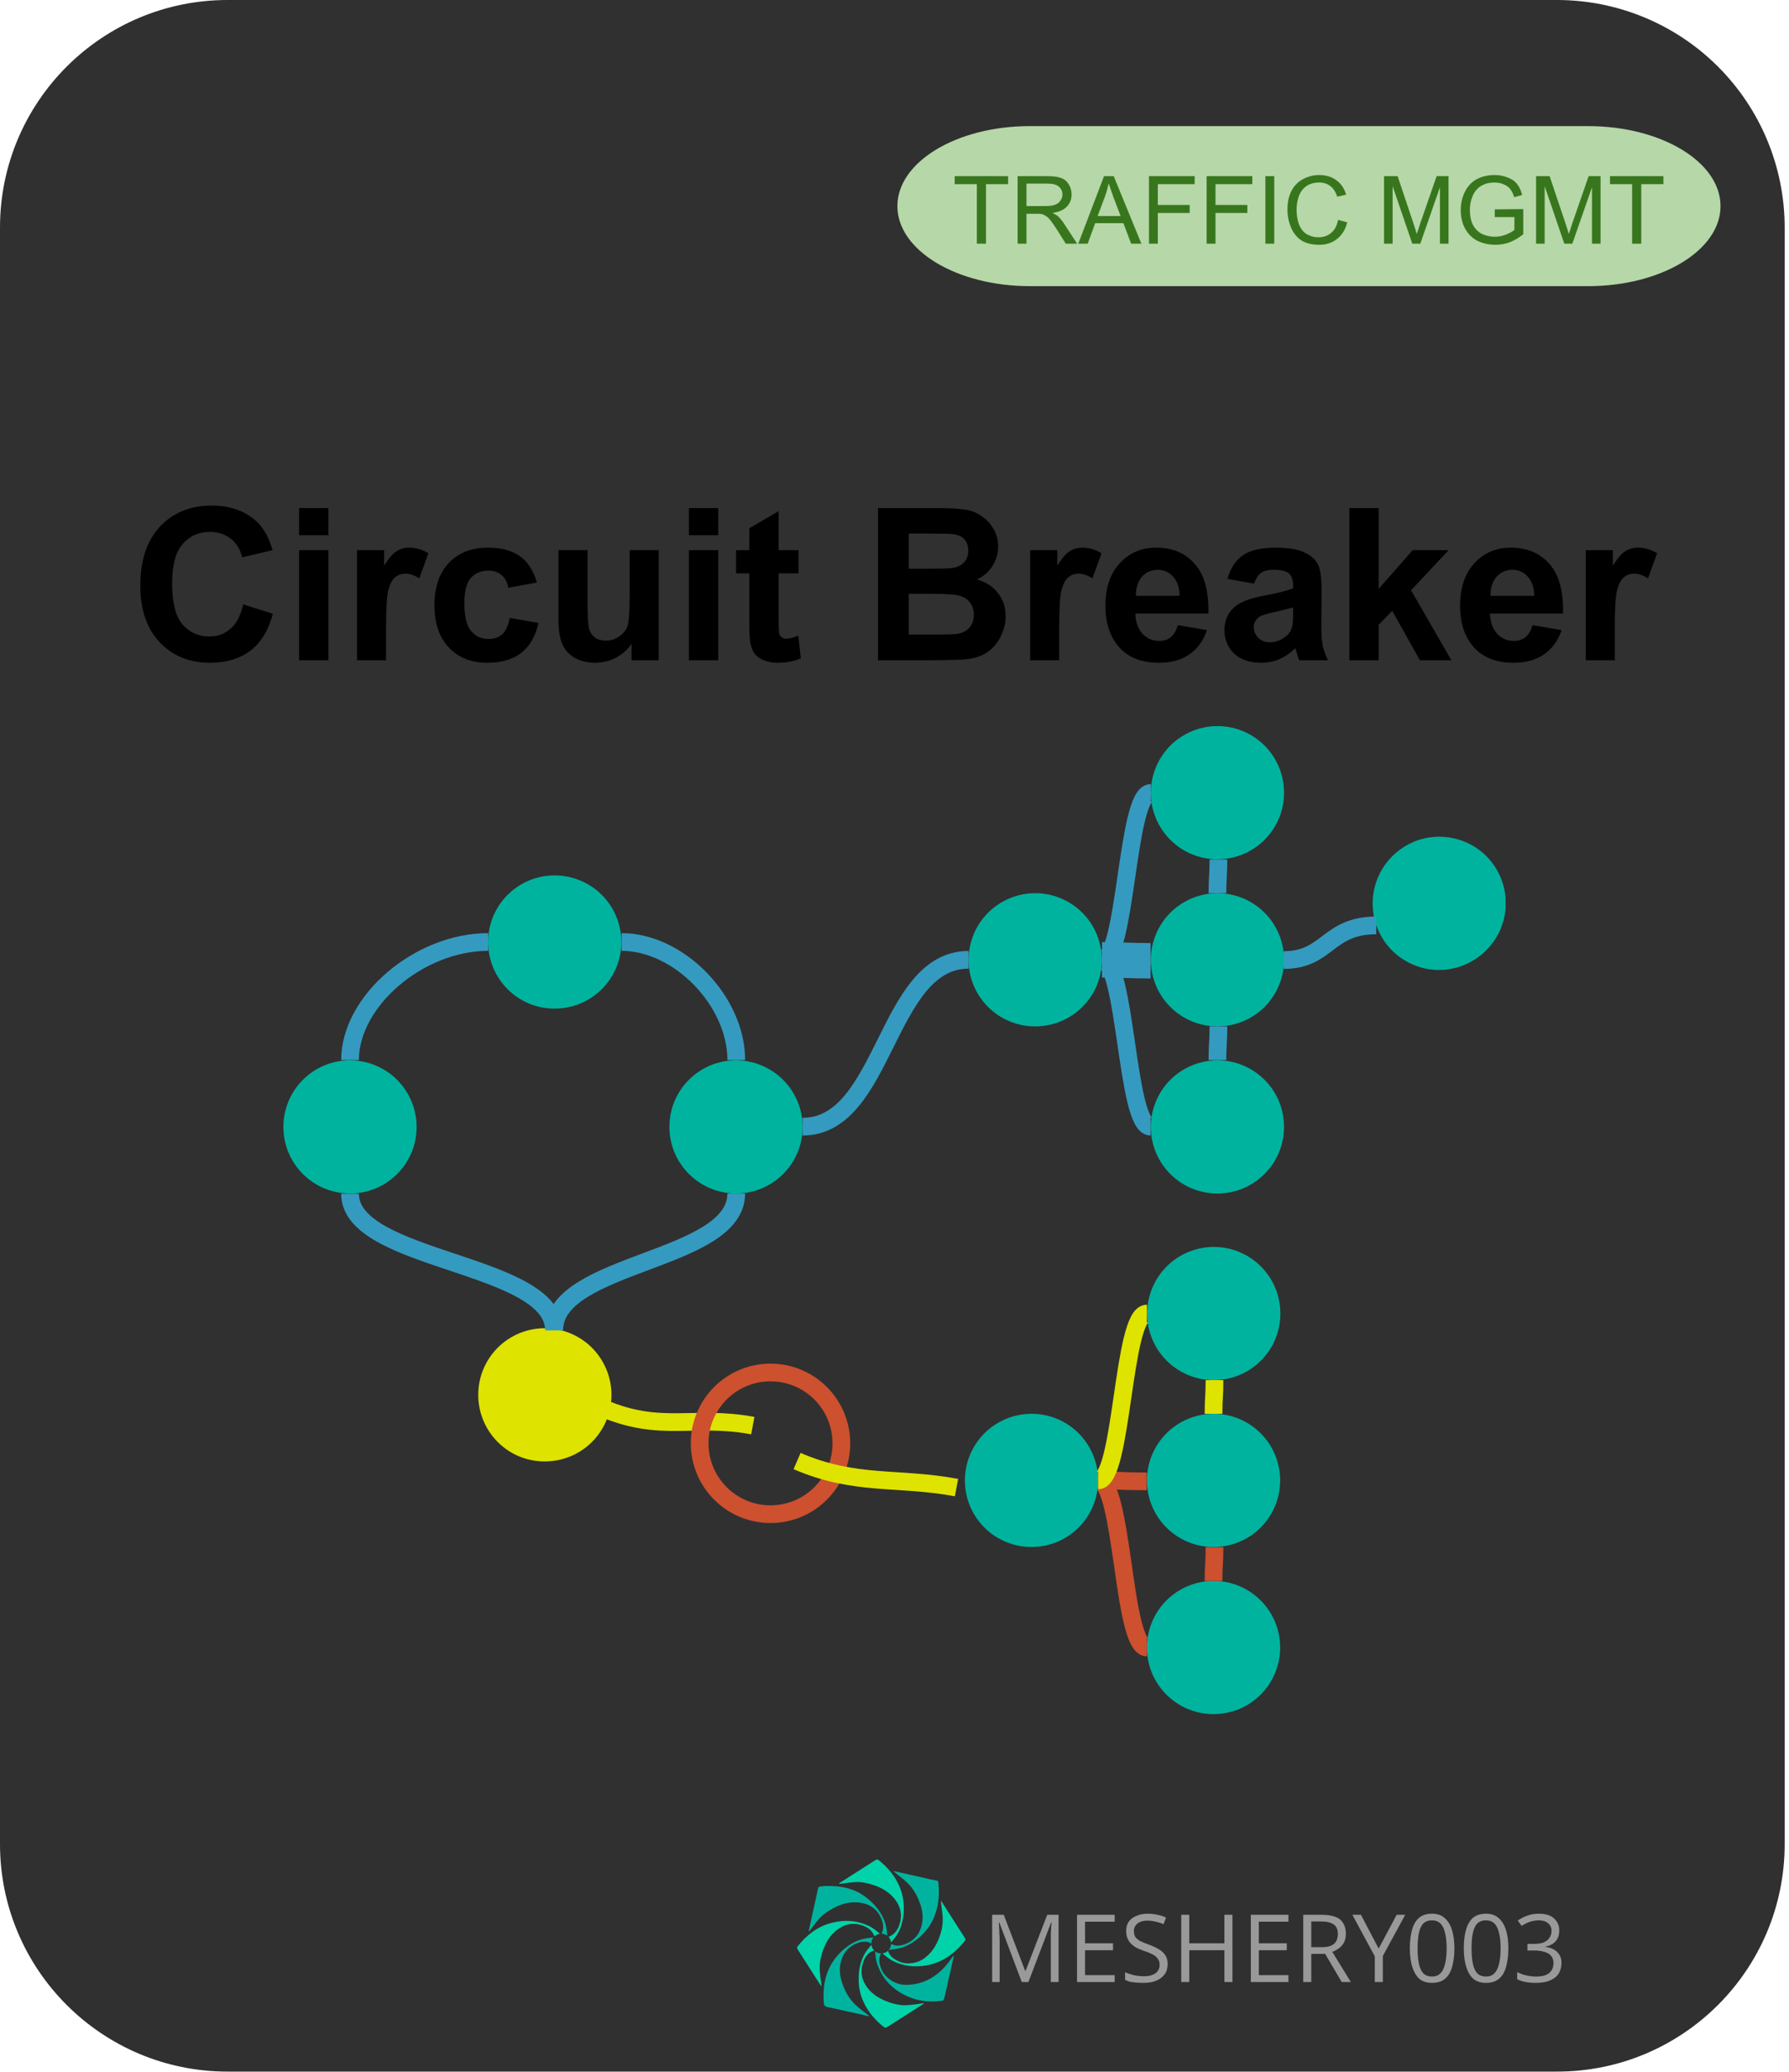 <svg width="101" height="117" viewBox="0 0 101 117" fill="none" xmlns="http://www.w3.org/2000/svg">
<path fill-rule="evenodd" clip-rule="evenodd" d="M0 12.849C0 5.753 5.753 0 12.849 0H87.906C91.314 0 94.583 1.354 96.992 3.763C99.402 6.173 100.756 9.442 100.756 12.849V104.127C100.756 111.223 95.003 116.976 87.906 116.976H12.849C5.753 116.976 0 111.223 0 104.127V12.849Z" fill="#303030"/>
<path d="M13.733 34.127L15.405 34.658C15.155 35.596 14.728 36.294 14.124 36.752C13.52 37.2 12.759 37.424 11.843 37.424C10.697 37.424 9.754 37.039 9.015 36.268C8.285 35.487 7.921 34.419 7.921 33.065C7.921 31.638 8.291 30.528 9.03 29.737C9.77 28.945 10.744 28.549 11.952 28.549C13.004 28.549 13.858 28.856 14.515 29.471C14.9 29.846 15.192 30.377 15.39 31.065L13.671 31.471C13.567 31.023 13.353 30.674 13.03 30.424C12.707 30.164 12.317 30.033 11.858 30.033C11.223 30.033 10.707 30.263 10.312 30.721C9.916 31.169 9.718 31.908 9.718 32.94C9.718 34.023 9.91 34.794 10.296 35.252C10.692 35.711 11.202 35.94 11.827 35.94C12.286 35.94 12.681 35.794 13.015 35.502C13.348 35.211 13.588 34.752 13.733 34.127ZM16.884 30.221V28.69H18.54V30.221H16.884ZM16.884 37.283V31.065H18.54V37.283H16.884ZM21.796 37.283H20.155V31.065H21.686V31.94C21.947 31.523 22.181 31.252 22.39 31.127C22.598 30.992 22.832 30.924 23.093 30.924C23.468 30.924 23.832 31.028 24.186 31.237L23.671 32.658C23.39 32.481 23.134 32.393 22.905 32.393C22.666 32.393 22.468 32.461 22.311 32.596C22.155 32.721 22.03 32.95 21.936 33.283C21.843 33.606 21.796 34.299 21.796 35.362V37.283ZM30.31 32.893L28.7 33.19C28.638 32.867 28.508 32.627 28.31 32.471C28.122 32.304 27.877 32.221 27.575 32.221C27.159 32.221 26.825 32.362 26.575 32.643C26.336 32.924 26.216 33.398 26.216 34.065C26.216 34.804 26.341 35.325 26.591 35.627C26.841 35.929 27.174 36.08 27.591 36.08C27.903 36.08 28.159 35.992 28.356 35.815C28.554 35.638 28.695 35.33 28.778 34.893L30.403 35.174C30.237 35.914 29.914 36.476 29.435 36.862C28.955 37.237 28.315 37.424 27.513 37.424C26.606 37.424 25.883 37.138 25.341 36.565C24.799 35.992 24.528 35.195 24.528 34.174C24.528 33.153 24.799 32.356 25.341 31.783C25.883 31.21 26.617 30.924 27.544 30.924C28.304 30.924 28.909 31.085 29.356 31.408C29.804 31.731 30.122 32.226 30.31 32.893ZM35.655 37.283V36.346C35.437 36.679 35.14 36.945 34.765 37.143C34.4 37.33 34.009 37.424 33.593 37.424C33.176 37.424 32.801 37.336 32.468 37.158C32.134 36.971 31.895 36.711 31.749 36.377C31.603 36.044 31.53 35.586 31.53 35.002V31.065H33.171V33.924C33.171 34.799 33.202 35.336 33.265 35.533C33.327 35.731 33.437 35.888 33.593 36.002C33.759 36.117 33.963 36.174 34.202 36.174C34.483 36.174 34.733 36.096 34.952 35.94C35.181 35.783 35.338 35.591 35.421 35.362C35.504 35.132 35.546 34.575 35.546 33.69V31.065H37.187V37.283H35.655ZM38.892 30.221V28.69H40.548V30.221H38.892ZM38.892 37.283V31.065H40.548V37.283H38.892ZM45.085 31.065V32.377H43.96V34.877C43.96 35.388 43.97 35.684 43.991 35.768C44.012 35.851 44.059 35.924 44.132 35.987C44.215 36.039 44.309 36.065 44.413 36.065C44.569 36.065 44.788 36.007 45.069 35.893L45.21 37.174C44.835 37.341 44.403 37.424 43.913 37.424C43.621 37.424 43.356 37.377 43.116 37.283C42.877 37.179 42.7 37.049 42.585 36.893C42.481 36.726 42.403 36.513 42.351 36.252C42.319 36.054 42.304 35.664 42.304 35.08V32.377H41.554V31.065H42.304V29.83L43.96 28.862V31.065H45.085ZM49.571 28.69H53.009C53.686 28.69 54.191 28.721 54.524 28.783C54.858 28.835 55.155 28.955 55.415 29.143C55.686 29.32 55.91 29.559 56.087 29.862C56.264 30.153 56.352 30.487 56.352 30.862C56.352 31.257 56.243 31.627 56.024 31.971C55.806 32.304 55.514 32.554 55.149 32.721C55.67 32.867 56.071 33.127 56.352 33.502C56.634 33.867 56.774 34.299 56.774 34.799C56.774 35.184 56.681 35.565 56.493 35.94C56.316 36.304 56.071 36.596 55.759 36.815C55.446 37.033 55.056 37.169 54.587 37.221C54.306 37.252 53.608 37.273 52.493 37.283H49.571V28.69ZM51.306 30.127V32.112H52.446C53.123 32.112 53.545 32.101 53.712 32.08C54.004 32.049 54.233 31.95 54.399 31.783C54.577 31.606 54.665 31.377 54.665 31.096C54.665 30.835 54.592 30.622 54.446 30.455C54.3 30.289 54.082 30.19 53.79 30.158C53.613 30.138 53.118 30.127 52.306 30.127H51.306ZM51.306 33.533V35.83H52.915C53.54 35.83 53.936 35.815 54.102 35.783C54.363 35.731 54.571 35.617 54.727 35.44C54.894 35.263 54.977 35.018 54.977 34.705C54.977 34.455 54.915 34.242 54.79 34.065C54.665 33.877 54.483 33.742 54.243 33.658C54.014 33.575 53.504 33.533 52.712 33.533H51.306ZM59.8 37.283H58.159V31.065H59.69V31.94C59.951 31.523 60.185 31.252 60.394 31.127C60.602 30.992 60.836 30.924 61.097 30.924C61.472 30.924 61.836 31.028 62.19 31.237L61.675 32.658C61.394 32.481 61.138 32.393 60.909 32.393C60.67 32.393 60.472 32.461 60.315 32.596C60.159 32.721 60.034 32.95 59.94 33.283C59.847 33.606 59.8 34.299 59.8 35.362V37.283ZM66.501 35.299L68.142 35.58C67.933 36.184 67.6 36.643 67.142 36.955C66.683 37.268 66.116 37.424 65.439 37.424C64.355 37.424 63.553 37.07 63.032 36.362C62.616 35.799 62.407 35.086 62.407 34.221C62.407 33.19 62.678 32.382 63.22 31.799C63.761 31.216 64.444 30.924 65.267 30.924C66.194 30.924 66.923 31.231 67.454 31.846C67.996 32.45 68.251 33.382 68.22 34.643H64.095C64.116 35.132 64.251 35.513 64.501 35.783C64.751 36.054 65.069 36.19 65.454 36.19C65.704 36.19 65.918 36.122 66.095 35.987C66.272 35.841 66.407 35.612 66.501 35.299ZM66.595 33.643C66.584 33.164 66.459 32.799 66.22 32.549C65.991 32.299 65.704 32.174 65.36 32.174C65.006 32.174 64.709 32.304 64.47 32.565C64.241 32.836 64.126 33.195 64.126 33.643H66.595ZM70.8 32.955L69.3 32.69C69.466 32.086 69.753 31.643 70.159 31.362C70.576 31.07 71.19 30.924 72.003 30.924C72.732 30.924 73.274 31.013 73.628 31.19C73.993 31.356 74.248 31.575 74.394 31.846C74.539 32.106 74.612 32.596 74.612 33.315L74.597 35.237C74.597 35.789 74.623 36.195 74.675 36.455C74.727 36.705 74.826 36.981 74.972 37.283H73.347C73.305 37.169 73.253 37.007 73.19 36.799C73.159 36.695 73.138 36.627 73.128 36.596C72.847 36.877 72.545 37.086 72.222 37.221C71.909 37.356 71.571 37.424 71.206 37.424C70.56 37.424 70.05 37.252 69.675 36.908C69.31 36.554 69.128 36.112 69.128 35.58C69.128 35.226 69.211 34.914 69.378 34.643C69.555 34.372 69.795 34.164 70.097 34.018C70.399 33.862 70.836 33.731 71.409 33.627C72.17 33.481 72.701 33.346 73.003 33.221V33.065C73.003 32.742 72.925 32.513 72.769 32.377C72.612 32.242 72.315 32.174 71.878 32.174C71.586 32.174 71.357 32.231 71.19 32.346C71.034 32.461 70.904 32.664 70.8 32.955ZM73.003 34.299C72.795 34.362 72.461 34.445 72.003 34.549C71.545 34.643 71.243 34.737 71.097 34.83C70.888 34.987 70.784 35.179 70.784 35.408C70.784 35.638 70.868 35.841 71.034 36.018C71.211 36.184 71.43 36.268 71.69 36.268C71.993 36.268 72.279 36.169 72.55 35.971C72.748 35.825 72.878 35.643 72.94 35.424C72.982 35.289 73.003 35.023 73.003 34.627V34.299ZM76.177 37.283V28.69H77.833V33.252L79.755 31.065H81.786L79.661 33.33L81.942 37.283H80.161L78.599 34.487L77.833 35.283V37.283H76.177ZM86.522 35.299L88.163 35.58C87.955 36.184 87.621 36.643 87.163 36.955C86.705 37.268 86.137 37.424 85.46 37.424C84.377 37.424 83.575 37.07 83.054 36.362C82.637 35.799 82.429 35.086 82.429 34.221C82.429 33.19 82.7 32.382 83.241 31.799C83.783 31.216 84.465 30.924 85.288 30.924C86.215 30.924 86.944 31.231 87.476 31.846C88.017 32.45 88.272 33.382 88.241 34.643H84.116C84.137 35.132 84.272 35.513 84.522 35.783C84.772 36.054 85.09 36.19 85.476 36.19C85.726 36.19 85.939 36.122 86.116 35.987C86.293 35.841 86.429 35.612 86.522 35.299ZM86.616 33.643C86.606 33.164 86.481 32.799 86.241 32.549C86.012 32.299 85.726 32.174 85.382 32.174C85.028 32.174 84.731 32.304 84.491 32.565C84.262 32.836 84.147 33.195 84.147 33.643H86.616ZM91.165 37.283H89.524V31.065H91.056V31.94C91.316 31.523 91.55 31.252 91.759 31.127C91.967 30.992 92.201 30.924 92.462 30.924C92.837 30.924 93.201 31.028 93.556 31.237L93.04 32.658C92.759 32.481 92.504 32.393 92.274 32.393C92.035 32.393 91.837 32.461 91.681 32.596C91.524 32.721 91.399 32.95 91.306 33.283C91.212 33.606 91.165 34.299 91.165 35.362V37.283Z" fill="black"/>
<path fill-rule="evenodd" clip-rule="evenodd" d="M58.139 7.121H89.657C93.787 7.121 97.134 9.144 97.134 11.639C97.134 14.135 93.787 16.158 89.657 16.158H58.139C54.01 16.158 50.663 14.135 50.663 11.639C50.663 9.144 54.01 7.121 58.139 7.121Z" fill="#B6D7A8"/>
<path d="M55.148 13.759V10.4H53.898V9.947H56.914V10.4H55.664V13.759H55.148ZM57.45 13.759V9.947H59.137C59.481 9.947 59.742 9.983 59.919 10.056C60.096 10.118 60.236 10.238 60.34 10.415C60.445 10.582 60.497 10.775 60.497 10.993C60.497 11.254 60.408 11.478 60.231 11.665C60.054 11.853 59.783 11.973 59.419 12.025C59.554 12.087 59.658 12.15 59.731 12.212C59.877 12.348 60.012 12.52 60.137 12.728L60.809 13.759H60.169L59.669 12.962C59.523 12.733 59.403 12.561 59.309 12.447C59.215 12.322 59.127 12.238 59.044 12.197C58.971 12.145 58.898 12.108 58.825 12.087C58.762 12.077 58.669 12.072 58.544 12.072H57.95V13.759H57.45ZM57.95 11.634H59.044C59.273 11.634 59.45 11.608 59.575 11.556C59.71 11.504 59.809 11.426 59.872 11.322C59.945 11.217 59.981 11.108 59.981 10.993C59.981 10.806 59.913 10.655 59.778 10.54C59.653 10.426 59.445 10.368 59.153 10.368H57.95V11.634ZM60.876 13.759L62.329 9.947H62.876L64.438 13.759H63.86L63.423 12.603H61.829L61.407 13.759H60.876ZM61.969 12.197H63.266L62.86 11.134C62.746 10.811 62.657 10.551 62.594 10.353C62.542 10.592 62.475 10.832 62.391 11.072L61.969 12.197ZM64.867 13.759V9.947H67.445V10.4H65.367V11.572H67.164V12.025H65.367V13.759H64.867ZM68.122 13.759V9.947H70.7V10.4H68.622V11.572H70.419V12.025H68.622V13.759H68.122ZM71.439 13.759V9.947H71.939V13.759H71.439ZM75.544 12.415L76.06 12.556C75.956 12.962 75.763 13.275 75.482 13.493C75.211 13.712 74.877 13.822 74.482 13.822C74.065 13.822 73.727 13.738 73.466 13.572C73.216 13.405 73.023 13.165 72.888 12.853C72.752 12.53 72.685 12.186 72.685 11.822C72.685 11.426 72.758 11.082 72.904 10.79C73.06 10.488 73.279 10.264 73.56 10.118C73.841 9.962 74.148 9.884 74.482 9.884C74.867 9.884 75.19 9.983 75.45 10.181C75.711 10.368 75.893 10.639 75.997 10.993L75.497 11.103C75.404 10.832 75.273 10.634 75.107 10.509C74.94 10.374 74.732 10.306 74.482 10.306C74.18 10.306 73.93 10.379 73.732 10.525C73.544 10.66 73.409 10.848 73.325 11.087C73.242 11.327 73.2 11.572 73.2 11.822C73.2 12.145 73.247 12.431 73.341 12.681C73.435 12.921 73.581 13.103 73.779 13.228C73.987 13.342 74.206 13.4 74.435 13.4C74.716 13.4 74.956 13.316 75.154 13.15C75.352 12.983 75.482 12.738 75.544 12.415ZM78.138 13.759V9.947H78.904L79.81 12.65C79.893 12.9 79.95 13.087 79.982 13.212C80.034 13.077 80.102 12.874 80.185 12.603L81.107 9.947H81.779V13.759H81.294V10.572L80.185 13.759H79.732L78.622 10.509V13.759H78.138ZM84.389 12.259V11.822L85.998 11.806V13.228C85.748 13.426 85.493 13.577 85.233 13.681C84.972 13.775 84.701 13.822 84.42 13.822C84.045 13.822 83.701 13.743 83.389 13.587C83.087 13.421 82.858 13.186 82.701 12.884C82.545 12.582 82.467 12.243 82.467 11.868C82.467 11.493 82.545 11.15 82.701 10.837C82.858 10.514 83.082 10.275 83.373 10.118C83.665 9.962 83.998 9.884 84.373 9.884C84.654 9.884 84.904 9.931 85.123 10.025C85.352 10.108 85.529 10.233 85.654 10.4C85.779 10.556 85.873 10.759 85.936 11.009L85.483 11.134C85.43 10.947 85.358 10.796 85.264 10.681C85.18 10.566 85.061 10.478 84.904 10.415C84.748 10.342 84.576 10.306 84.389 10.306C84.149 10.306 83.946 10.342 83.779 10.415C83.613 10.488 83.477 10.582 83.373 10.697C83.269 10.811 83.191 10.936 83.139 11.072C83.035 11.311 82.983 11.566 82.983 11.837C82.983 12.181 83.04 12.467 83.154 12.697C83.279 12.926 83.451 13.098 83.67 13.212C83.899 13.316 84.139 13.368 84.389 13.368C84.608 13.368 84.821 13.327 85.029 13.243C85.238 13.16 85.394 13.072 85.498 12.978V12.259H84.389ZM86.721 13.759V9.947H87.486L88.393 12.65C88.476 12.9 88.533 13.087 88.564 13.212C88.617 13.077 88.684 12.874 88.768 12.603L89.689 9.947H90.361V13.759H89.877V10.572L88.768 13.759H88.314L87.205 10.509V13.759H86.721ZM92.144 13.759V10.4H90.894V9.947H93.909V10.4H92.659V13.759H92.144Z" fill="#38761D"/>
<path d="M57.685 111.919L56.419 108.56H56.388C56.399 108.622 56.404 108.706 56.404 108.81C56.414 108.914 56.419 109.029 56.419 109.154C56.43 109.268 56.435 109.388 56.435 109.513V111.919H56.013V108.122H56.669L57.873 111.279H57.904L59.123 108.122H59.763V111.919H59.326V109.482C59.326 109.367 59.326 109.258 59.326 109.154C59.336 109.039 59.341 108.93 59.341 108.826C59.352 108.721 59.362 108.633 59.373 108.56H59.341L58.06 111.919H57.685ZM62.93 111.919H60.805V108.122H62.93V108.513H61.258V109.732H62.837V110.122H61.258V111.529H62.93V111.919ZM65.922 110.904C65.922 111.133 65.865 111.326 65.75 111.482C65.636 111.638 65.48 111.758 65.282 111.841C65.084 111.924 64.844 111.966 64.563 111.966C64.427 111.966 64.292 111.961 64.157 111.951C64.032 111.94 63.912 111.924 63.797 111.904C63.693 111.872 63.599 111.836 63.516 111.794V111.372C63.651 111.424 63.813 111.477 64 111.529C64.188 111.57 64.386 111.591 64.594 111.591C64.782 111.591 64.938 111.565 65.063 111.513C65.198 111.461 65.297 111.388 65.36 111.294C65.433 111.201 65.469 111.086 65.469 110.951C65.469 110.815 65.438 110.706 65.375 110.622C65.323 110.529 65.23 110.445 65.094 110.372C64.969 110.299 64.792 110.227 64.563 110.154C64.396 110.091 64.25 110.029 64.125 109.966C64.011 109.893 63.912 109.815 63.828 109.732C63.745 109.638 63.683 109.534 63.641 109.419C63.599 109.305 63.578 109.174 63.578 109.029C63.578 108.831 63.625 108.659 63.719 108.513C63.823 108.367 63.969 108.258 64.157 108.185C64.344 108.102 64.552 108.06 64.782 108.06C64.99 108.06 65.177 108.081 65.344 108.122C65.521 108.154 65.683 108.206 65.829 108.279L65.688 108.654C65.552 108.591 65.407 108.544 65.25 108.513C65.094 108.471 64.938 108.451 64.782 108.451C64.615 108.451 64.474 108.477 64.36 108.529C64.256 108.57 64.172 108.638 64.11 108.732C64.047 108.815 64.016 108.914 64.016 109.029C64.016 109.164 64.042 109.279 64.094 109.372C64.157 109.456 64.25 109.534 64.375 109.607C64.5 109.669 64.667 109.737 64.875 109.81C65.094 109.893 65.282 109.982 65.438 110.076C65.594 110.169 65.714 110.284 65.797 110.419C65.881 110.544 65.922 110.706 65.922 110.904ZM69.578 111.919H69.125V110.122H67.141V111.919H66.688V108.122H67.141V109.732H69.125V108.122H69.578V111.919ZM72.741 111.919H70.616V108.122H72.741V108.513H71.069V109.732H72.647V110.122H71.069V111.529H72.741V111.919ZM74.608 108.122C74.921 108.122 75.176 108.159 75.374 108.232C75.582 108.305 75.733 108.424 75.827 108.591C75.931 108.747 75.983 108.945 75.983 109.185C75.983 109.383 75.947 109.549 75.874 109.685C75.801 109.82 75.707 109.93 75.592 110.013C75.478 110.096 75.353 110.164 75.217 110.216L76.264 111.919H75.749L74.811 110.326H74.03V111.919H73.577V108.122H74.608ZM74.577 108.497H74.03V109.951H74.624C74.936 109.951 75.165 109.888 75.311 109.763C75.457 109.638 75.53 109.456 75.53 109.216C75.53 108.956 75.452 108.773 75.296 108.669C75.139 108.555 74.9 108.497 74.577 108.497ZM77.834 110.029L78.85 108.122H79.334L78.068 110.451V111.919H77.615V110.466L76.35 108.122H76.834L77.834 110.029ZM82.11 110.013C82.11 110.326 82.084 110.602 82.032 110.841C81.99 111.081 81.917 111.289 81.813 111.466C81.709 111.633 81.579 111.758 81.422 111.841C81.266 111.924 81.073 111.966 80.844 111.966C80.563 111.966 80.329 111.893 80.141 111.747C79.964 111.591 79.829 111.367 79.735 111.076C79.641 110.784 79.594 110.43 79.594 110.013C79.594 109.607 79.636 109.258 79.719 108.966C79.802 108.674 79.933 108.451 80.11 108.294C80.297 108.138 80.542 108.06 80.844 108.06C81.136 108.06 81.37 108.138 81.547 108.294C81.735 108.451 81.875 108.674 81.969 108.966C82.063 109.258 82.11 109.607 82.11 110.013ZM80.032 110.013C80.032 110.367 80.058 110.664 80.11 110.904C80.162 111.133 80.245 111.31 80.36 111.435C80.485 111.549 80.646 111.607 80.844 111.607C81.042 111.607 81.198 111.549 81.313 111.435C81.438 111.31 81.526 111.133 81.579 110.904C81.641 110.664 81.672 110.367 81.672 110.013C81.672 109.659 81.641 109.367 81.579 109.138C81.526 108.898 81.438 108.721 81.313 108.607C81.198 108.492 81.042 108.435 80.844 108.435C80.646 108.435 80.485 108.492 80.36 108.607C80.245 108.721 80.162 108.898 80.11 109.138C80.058 109.367 80.032 109.659 80.032 110.013ZM85.156 110.013C85.156 110.326 85.13 110.602 85.078 110.841C85.036 111.081 84.963 111.289 84.859 111.466C84.755 111.633 84.625 111.758 84.469 111.841C84.312 111.924 84.12 111.966 83.891 111.966C83.609 111.966 83.375 111.893 83.188 111.747C83.01 111.591 82.875 111.367 82.781 111.076C82.688 110.784 82.641 110.43 82.641 110.013C82.641 109.607 82.682 109.258 82.766 108.966C82.849 108.674 82.979 108.451 83.156 108.294C83.344 108.138 83.588 108.06 83.891 108.06C84.182 108.06 84.417 108.138 84.594 108.294C84.781 108.451 84.922 108.674 85.016 108.966C85.109 109.258 85.156 109.607 85.156 110.013ZM83.078 110.013C83.078 110.367 83.104 110.664 83.156 110.904C83.208 111.133 83.292 111.31 83.406 111.435C83.531 111.549 83.693 111.607 83.891 111.607C84.088 111.607 84.245 111.549 84.359 111.435C84.484 111.31 84.573 111.133 84.625 110.904C84.688 110.664 84.719 110.367 84.719 110.013C84.719 109.659 84.688 109.367 84.625 109.138C84.573 108.898 84.484 108.721 84.359 108.607C84.245 108.492 84.088 108.435 83.891 108.435C83.693 108.435 83.531 108.492 83.406 108.607C83.292 108.721 83.208 108.898 83.156 109.138C83.104 109.367 83.078 109.659 83.078 110.013ZM88.031 108.997C88.031 109.174 88 109.326 87.937 109.451C87.875 109.576 87.781 109.68 87.656 109.763C87.541 109.836 87.406 109.888 87.25 109.919V109.935C87.552 109.977 87.776 110.076 87.921 110.232C88.078 110.388 88.156 110.591 88.156 110.841C88.156 111.06 88.104 111.258 88 111.435C87.895 111.602 87.734 111.732 87.515 111.826C87.307 111.919 87.036 111.966 86.703 111.966C86.505 111.966 86.317 111.951 86.14 111.919C85.974 111.888 85.812 111.836 85.656 111.763V111.357C85.812 111.44 85.984 111.503 86.171 111.544C86.359 111.586 86.541 111.607 86.718 111.607C87.062 111.607 87.312 111.539 87.468 111.404C87.625 111.268 87.703 111.081 87.703 110.841C87.703 110.674 87.656 110.539 87.562 110.435C87.479 110.331 87.354 110.258 87.187 110.216C87.031 110.164 86.843 110.138 86.625 110.138H86.234V109.763H86.625C86.833 109.763 87.005 109.737 87.14 109.685C87.286 109.622 87.395 109.539 87.468 109.435C87.552 109.32 87.593 109.185 87.593 109.029C87.593 108.841 87.526 108.695 87.39 108.591C87.265 108.487 87.093 108.435 86.875 108.435C86.739 108.435 86.614 108.451 86.5 108.482C86.395 108.503 86.291 108.539 86.187 108.591C86.093 108.633 86 108.685 85.906 108.747L85.687 108.451C85.823 108.346 85.989 108.258 86.187 108.185C86.385 108.102 86.614 108.06 86.875 108.06C87.26 108.06 87.546 108.148 87.734 108.326C87.932 108.503 88.031 108.727 88.031 108.997Z" fill="#999999"/>
<g clip-path="url(#clip0_5562_24518)">
<path d="M27.557 53.191C27.557 51.111 29.238 49.43 31.318 49.43C32.31 49.43 33.274 49.83 33.977 50.532C34.679 51.235 35.079 52.199 35.079 53.191C35.079 55.271 33.398 56.952 31.318 56.952C29.238 56.965 27.557 55.271 27.557 53.191Z" fill="#00B39F"/>
<path d="M16 63.633C16 61.553 17.681 59.872 19.761 59.872C20.752 59.872 21.717 60.272 22.419 60.974C23.122 61.677 23.521 62.641 23.521 63.633C23.521 65.713 21.841 67.393 19.761 67.393C17.681 67.393 16 65.713 16 63.633Z" fill="#00B39F"/>
<path d="M27.557 53.191C23.659 53.191 19.761 56.525 19.761 59.858" stroke="#359AC0" stroke-miterlimit="10" stroke-linejoin="round"/>
<path d="M79.628 54.403C77.754 53.508 76.969 51.263 77.865 49.389C78.291 48.494 79.063 47.805 80 47.461C80.936 47.13 81.969 47.185 82.879 47.612C84.752 48.508 85.537 50.753 84.642 52.626C83.733 54.5 81.487 55.299 79.628 54.403Z" fill="#00B39F"/>
<path d="M37.792 63.633C37.792 61.553 39.473 59.872 41.553 59.872C42.545 59.872 43.509 60.272 44.212 60.974C44.914 61.677 45.314 62.641 45.314 63.633C45.314 65.713 43.633 67.393 41.553 67.393C39.487 67.393 37.792 65.713 37.792 63.633Z" fill="#00B39F"/>
<path d="M27 78.761C27 76.681 28.681 75 30.761 75C31.752 75 32.717 75.4 33.419 76.102C34.122 76.805 34.521 77.769 34.521 78.761C34.521 80.841 32.841 82.521 30.761 82.521C28.681 82.535 27 80.841 27 78.761Z" fill="#DFE300"/>
<path d="M34 79.5C37.307 80.927 39.178 79.878 42.5 80.5" stroke="#DFE300"/>
<path d="M41.567 67.393C41.567 69.322 39.005 70.286 36.429 71.25C33.867 72.215 31.291 73.179 31.291 75.107" stroke="#359AC0" stroke-miterlimit="10" stroke-linejoin="round"/>
<path d="M77.699 52.254C76.335 52.254 75.633 52.736 74.986 53.232C74.338 53.715 73.732 54.21 72.478 54.21" stroke="#359AC0" stroke-miterlimit="10" stroke-linejoin="round"/>
<path d="M31.277 75.121C31.277 73.193 28.398 72.228 25.519 71.264C22.64 70.3 19.761 69.336 19.761 67.407" stroke="#359AC0" stroke-miterlimit="10" stroke-linejoin="round"/>
<path d="M41.567 59.858C41.567 56.525 38.33 53.191 35.092 53.191" stroke="#359AC0" stroke-miterlimit="10" stroke-linejoin="round"/>
<path d="M68.731 67.393C66.651 67.393 64.971 65.713 64.971 63.633C64.971 62.641 65.37 61.677 66.073 60.974C66.775 60.272 67.74 59.872 68.731 59.872C70.811 59.872 72.492 61.553 72.492 63.633C72.492 65.699 70.811 67.393 68.731 67.393Z" fill="#00B39F"/>
<path d="M58.441 57.957C56.361 57.957 54.681 56.277 54.681 54.197C54.681 53.205 55.08 52.241 55.783 51.538C56.485 50.836 57.45 50.436 58.441 50.436C60.522 50.436 62.202 52.117 62.202 54.197C62.216 56.277 60.522 57.957 58.441 57.957Z" fill="#00B39F"/>
<path d="M68.731 57.957C66.651 57.957 64.971 56.277 64.971 54.197C64.971 53.205 65.37 52.241 66.073 51.538C66.775 50.836 67.74 50.436 68.731 50.436C70.811 50.436 72.492 52.117 72.492 54.197C72.492 56.277 70.811 57.957 68.731 57.957Z" fill="#00B39F"/>
<path d="M64.957 63.619C64.268 63.619 63.924 61.263 63.58 58.908C63.235 56.552 62.891 54.197 62.202 54.197" stroke="#359AC0" stroke-miterlimit="10" stroke-linejoin="round"/>
<path d="M62.216 54.197C62.905 54.197 63.249 54.21 63.58 54.224C63.924 54.238 64.268 54.252 64.957 54.252" stroke="#359AC0" stroke-width="2" stroke-miterlimit="10" stroke-linejoin="round"/>
<path d="M68.731 59.858C68.731 59.39 68.745 59.142 68.759 58.908C68.773 58.674 68.787 58.426 68.787 57.957" stroke="#359AC0" stroke-miterlimit="10" stroke-linejoin="round"/>
<path d="M54.681 54.197C52.339 54.197 51.168 56.552 49.997 58.908C48.826 61.263 47.655 63.619 45.314 63.619" stroke="#359AC0" stroke-miterlimit="10" stroke-linejoin="round"/>
<path d="M68.731 48.521C66.651 48.521 64.971 46.841 64.971 44.761C64.971 43.769 65.37 42.805 66.073 42.102C66.775 41.4 67.74 41 68.731 41C70.811 41 72.492 42.681 72.492 44.761C72.492 46.841 70.811 48.521 68.731 48.521Z" fill="#00B39F"/>
<path d="M68.731 50.436C68.731 49.968 68.745 49.72 68.759 49.486C68.773 49.251 68.787 49.003 68.787 48.535" stroke="#359AC0" stroke-miterlimit="10" stroke-linejoin="round"/>
<path d="M62.216 54.197C62.905 54.197 63.249 51.841 63.593 49.486C63.938 47.13 64.282 44.774 64.971 44.774" stroke="#359AC0" stroke-miterlimit="10" stroke-linejoin="round"/>
<path d="M68.511 96.79C66.431 96.79 64.751 95.109 64.751 93.029C64.751 92.037 65.15 91.073 65.853 90.37C66.555 89.668 67.519 89.268 68.511 89.268C70.591 89.268 72.272 90.949 72.272 93.029C72.272 95.109 70.591 96.79 68.511 96.79Z" fill="#00B39F"/>
<path d="M58.235 87.354C56.155 87.354 54.474 85.673 54.474 83.593C54.474 82.601 54.874 81.637 55.576 80.934C56.279 80.232 57.243 79.832 58.235 79.832C60.315 79.832 61.995 81.513 61.995 83.593C61.995 85.673 60.315 87.354 58.235 87.354Z" fill="#00B39F"/>
<path d="M68.511 87.354C66.431 87.354 64.751 85.673 64.751 83.593C64.751 82.601 65.15 81.637 65.853 80.934C66.555 80.232 67.519 79.832 68.511 79.832C70.591 79.832 72.272 81.513 72.272 83.593C72.272 85.673 70.591 87.354 68.511 87.354Z" fill="#00B39F"/>
<path d="M64.75 93.029C64.062 93.029 63.717 90.673 63.387 88.318C63.042 85.962 62.698 83.607 62.009 83.607" stroke="#CD502F" stroke-miterlimit="10" stroke-linejoin="round"/>
<path d="M61.995 83.593C62.684 83.593 63.029 83.607 63.359 83.621C63.703 83.634 64.048 83.648 64.737 83.648" stroke="#CD502F" stroke-miterlimit="10" stroke-linejoin="round"/>
<path d="M68.511 89.268C68.511 88.8 68.525 88.552 68.539 88.318C68.552 88.084 68.566 87.836 68.566 87.367" stroke="#CD502F" stroke-miterlimit="10" stroke-linejoin="round"/>
<path d="M68.525 77.931C66.445 77.931 64.764 76.251 64.764 74.171C64.764 73.179 65.164 72.215 65.866 71.512C66.569 70.809 67.533 70.41 68.525 70.41C70.605 70.41 72.285 72.091 72.285 74.171C72.285 76.251 70.605 77.931 68.525 77.931Z" fill="#00B39F"/>
<path d="M68.511 79.832C68.511 79.364 68.525 79.116 68.539 78.882C68.552 78.648 68.566 78.4 68.566 77.931" stroke="#DFE300" stroke-miterlimit="10" stroke-linejoin="round"/>
<path d="M61.995 83.593C62.684 83.593 63.029 81.237 63.373 78.882C63.717 76.526 64.062 74.171 64.75 74.171" stroke="#DFE300" stroke-miterlimit="10" stroke-linejoin="round"/>
<circle cx="43.5" cy="81.5" r="4" stroke="#CD502F"/>
<path d="M45 82.5C48.307 83.927 50.678 83.378 54 84" stroke="#DFE300"/>
</g>
<g clip-path="url(#clip1_5562_24518)">
<path d="M51.44 106.55C51.648 106.81 51.8 107.1 51.916 107.41C52.067 107.808 52.136 108.223 52.05 108.643C51.934 109.207 51.604 109.605 51.052 109.796C50.838 109.87 50.615 109.9 50.394 109.807C50.363 109.796 50.335 109.78 50.309 109.761C50.306 109.892 50.257 110.018 50.169 110.117C50.198 110.104 50.229 110.095 50.26 110.091C50.291 110.085 50.323 110.081 50.352 110.078C50.648 110.054 50.932 109.991 51.202 109.862C51.618 109.663 51.967 109.379 52.263 109.027C52.433 108.83 52.575 108.61 52.685 108.375C52.841 108.027 52.941 107.657 52.982 107.279C53.02 106.952 53.01 106.632 52.977 106.308C52.97 106.23 52.936 106.198 52.866 106.186C52.685 106.154 52.505 106.118 52.328 106.074C51.864 105.962 51.397 105.866 50.932 105.759C50.767 105.72 50.601 105.686 50.435 105.649C50.557 105.765 50.687 105.86 50.814 105.961C51.038 106.14 51.259 106.324 51.44 106.55Z" fill="#00B39F"/>
<path d="M46.336 110.569C46.478 109.971 46.713 109.422 47.199 109.018C47.641 108.65 48.142 108.535 48.693 108.727C48.972 108.823 49.211 108.979 49.337 109.262C49.35 109.287 49.359 109.314 49.364 109.342C49.451 109.259 49.562 109.206 49.681 109.192C49.673 109.187 49.666 109.182 49.657 109.175C49.488 109.039 49.327 108.89 49.13 108.79C48.43 108.433 47.695 108.387 46.948 108.578C46.156 108.779 45.544 109.259 45.042 109.892C44.985 109.963 44.99 110.008 45.036 110.08C45.426 110.686 45.812 111.295 46.199 111.903C46.25 111.983 46.303 112.062 46.373 112.168C46.381 111.989 46.343 111.846 46.323 111.702C46.27 111.323 46.246 110.945 46.336 110.569Z" fill="#00D3A9"/>
<path d="M47.528 106.362C47.797 106.317 48.069 106.287 48.341 106.272C48.588 106.259 48.83 106.308 49.069 106.37C49.635 106.518 50.142 106.765 50.514 107.234C50.869 107.681 50.955 108.182 50.764 108.719C50.667 108.994 50.502 109.222 50.221 109.345C50.201 109.355 50.18 109.361 50.158 109.362C50.243 109.452 50.295 109.567 50.307 109.69C50.319 109.669 50.334 109.65 50.35 109.632C50.556 109.387 50.742 109.13 50.849 108.823C50.989 108.421 51.048 107.994 51.021 107.569C51.001 107.153 50.896 106.746 50.713 106.372C50.45 105.842 50.072 105.406 49.61 105.039C49.541 104.984 49.491 104.991 49.419 105.037C48.824 105.419 48.226 105.796 47.631 106.177C47.538 106.236 47.439 106.287 47.35 106.371C47.41 106.375 47.469 106.372 47.528 106.362V106.362Z" fill="#00D3A9"/>
<path d="M45.856 108.825C46.09 108.529 46.314 108.223 46.629 108.004C47.211 107.6 47.841 107.338 48.564 107.439C49.147 107.521 49.568 107.838 49.779 108.4C49.869 108.641 49.897 108.89 49.791 109.14C49.785 109.156 49.776 109.172 49.766 109.187C49.885 109.19 50.001 109.232 50.095 109.306C50.093 109.298 50.091 109.289 50.089 109.281C50.084 109.25 50.084 109.218 50.081 109.188C50.063 108.942 50.022 108.702 49.934 108.469C49.747 107.976 49.427 107.585 49.031 107.245C48.449 106.743 47.762 106.528 47.008 106.499C46.794 106.491 46.579 106.489 46.365 106.517C46.217 106.537 46.206 106.538 46.174 106.684C46.036 107.312 45.898 107.94 45.759 108.569C45.723 108.732 45.688 108.896 45.648 109.083C45.743 108.997 45.793 108.905 45.856 108.825Z" fill="#00B39F"/>
<path d="M54.465 109.419C54.074 108.81 53.687 108.198 53.296 107.589C53.245 107.508 53.203 107.418 53.116 107.328C53.141 107.541 53.159 107.726 53.186 107.91C53.24 108.293 53.24 108.674 53.138 109.051C52.979 109.644 52.714 110.171 52.215 110.554C51.941 110.765 51.625 110.86 51.285 110.864C51.047 110.868 50.82 110.799 50.609 110.686C50.425 110.587 50.269 110.459 50.176 110.266C50.147 110.205 50.135 110.168 50.144 110.144C50.054 110.233 49.937 110.289 49.811 110.303C49.844 110.324 49.875 110.347 49.905 110.373C50.08 110.515 50.254 110.657 50.459 110.755C51.032 111.027 51.637 111.084 52.253 110.987C53.182 110.842 53.886 110.32 54.463 109.603C54.516 109.537 54.509 109.487 54.465 109.419Z" fill="#00D3A9"/>
<path d="M53.234 111.174C52.659 111.753 51.968 112.076 51.138 112.078C50.559 112.08 49.945 111.699 49.739 111.142C49.654 110.911 49.597 110.676 49.685 110.433C49.708 110.368 49.724 110.327 49.742 110.307C49.616 110.305 49.494 110.261 49.397 110.182C49.407 110.213 49.413 110.245 49.416 110.278C49.434 110.457 49.443 110.638 49.497 110.81C49.782 111.73 50.395 112.359 51.261 112.74C51.815 112.984 52.404 113.058 53.01 112.995C53.28 112.967 53.282 112.972 53.335 112.735C53.484 112.081 53.633 111.426 53.777 110.771C53.802 110.661 53.846 110.552 53.843 110.409C53.809 110.455 53.791 110.479 53.773 110.504C53.605 110.736 53.436 110.971 53.234 111.174Z" fill="#00B39F"/>
<path d="M48.159 113.063C47.895 112.767 47.706 112.425 47.574 112.053C47.449 111.698 47.376 111.333 47.436 110.952C47.522 110.399 47.803 109.986 48.319 109.755C48.569 109.643 48.834 109.59 49.106 109.695C49.136 109.705 49.164 109.718 49.191 109.735C49.193 109.615 49.234 109.498 49.308 109.404C49.286 109.408 49.264 109.411 49.241 109.412C49.093 109.422 48.945 109.44 48.8 109.469C48.295 109.576 47.877 109.839 47.509 110.187C47.019 110.65 46.703 111.212 46.57 111.876C46.49 112.279 46.478 112.684 46.509 113.093C46.521 113.25 46.586 113.307 46.744 113.339C47.405 113.473 48.061 113.63 48.72 113.773C48.832 113.798 48.943 113.84 49.091 113.844C48.983 113.761 48.899 113.697 48.815 113.633C48.584 113.457 48.353 113.281 48.159 113.063Z" fill="#00B39F"/>
<path d="M52.099 113.118C51.864 113.16 51.627 113.188 51.391 113.211C51.197 113.23 51.001 113.239 50.81 113.211C50.536 113.172 50.267 113.099 50.011 112.992C49.613 112.826 49.252 112.605 48.984 112.258C48.66 111.838 48.551 111.37 48.711 110.86C48.801 110.571 48.949 110.313 49.242 110.173C49.294 110.148 49.33 110.136 49.355 110.14C49.267 110.052 49.211 109.938 49.196 109.814C49.183 109.833 49.169 109.851 49.154 109.868C49.02 110.031 48.882 110.191 48.785 110.381C48.549 110.839 48.463 111.325 48.476 111.838C48.483 112.216 48.561 112.589 48.706 112.938C48.959 113.541 49.362 114.033 49.873 114.439C49.952 114.503 50.01 114.51 50.099 114.452C50.614 114.119 51.133 113.792 51.65 113.463C51.821 113.353 51.992 113.244 52.165 113.132C52.156 113.124 52.146 113.118 52.134 113.116C52.122 113.113 52.11 113.114 52.099 113.118V113.118Z" fill="#00D3A9"/>
</g>
<defs>
<clipPath id="clip0_5562_24518">
<rect width="69" height="55.79" fill="white" transform="translate(16 41)"/>
</clipPath>
<clipPath id="clip1_5562_24518">
<rect width="9.5" height="9.493" fill="white" transform="translate(45 105)"/>
</clipPath>
</defs>
</svg>
